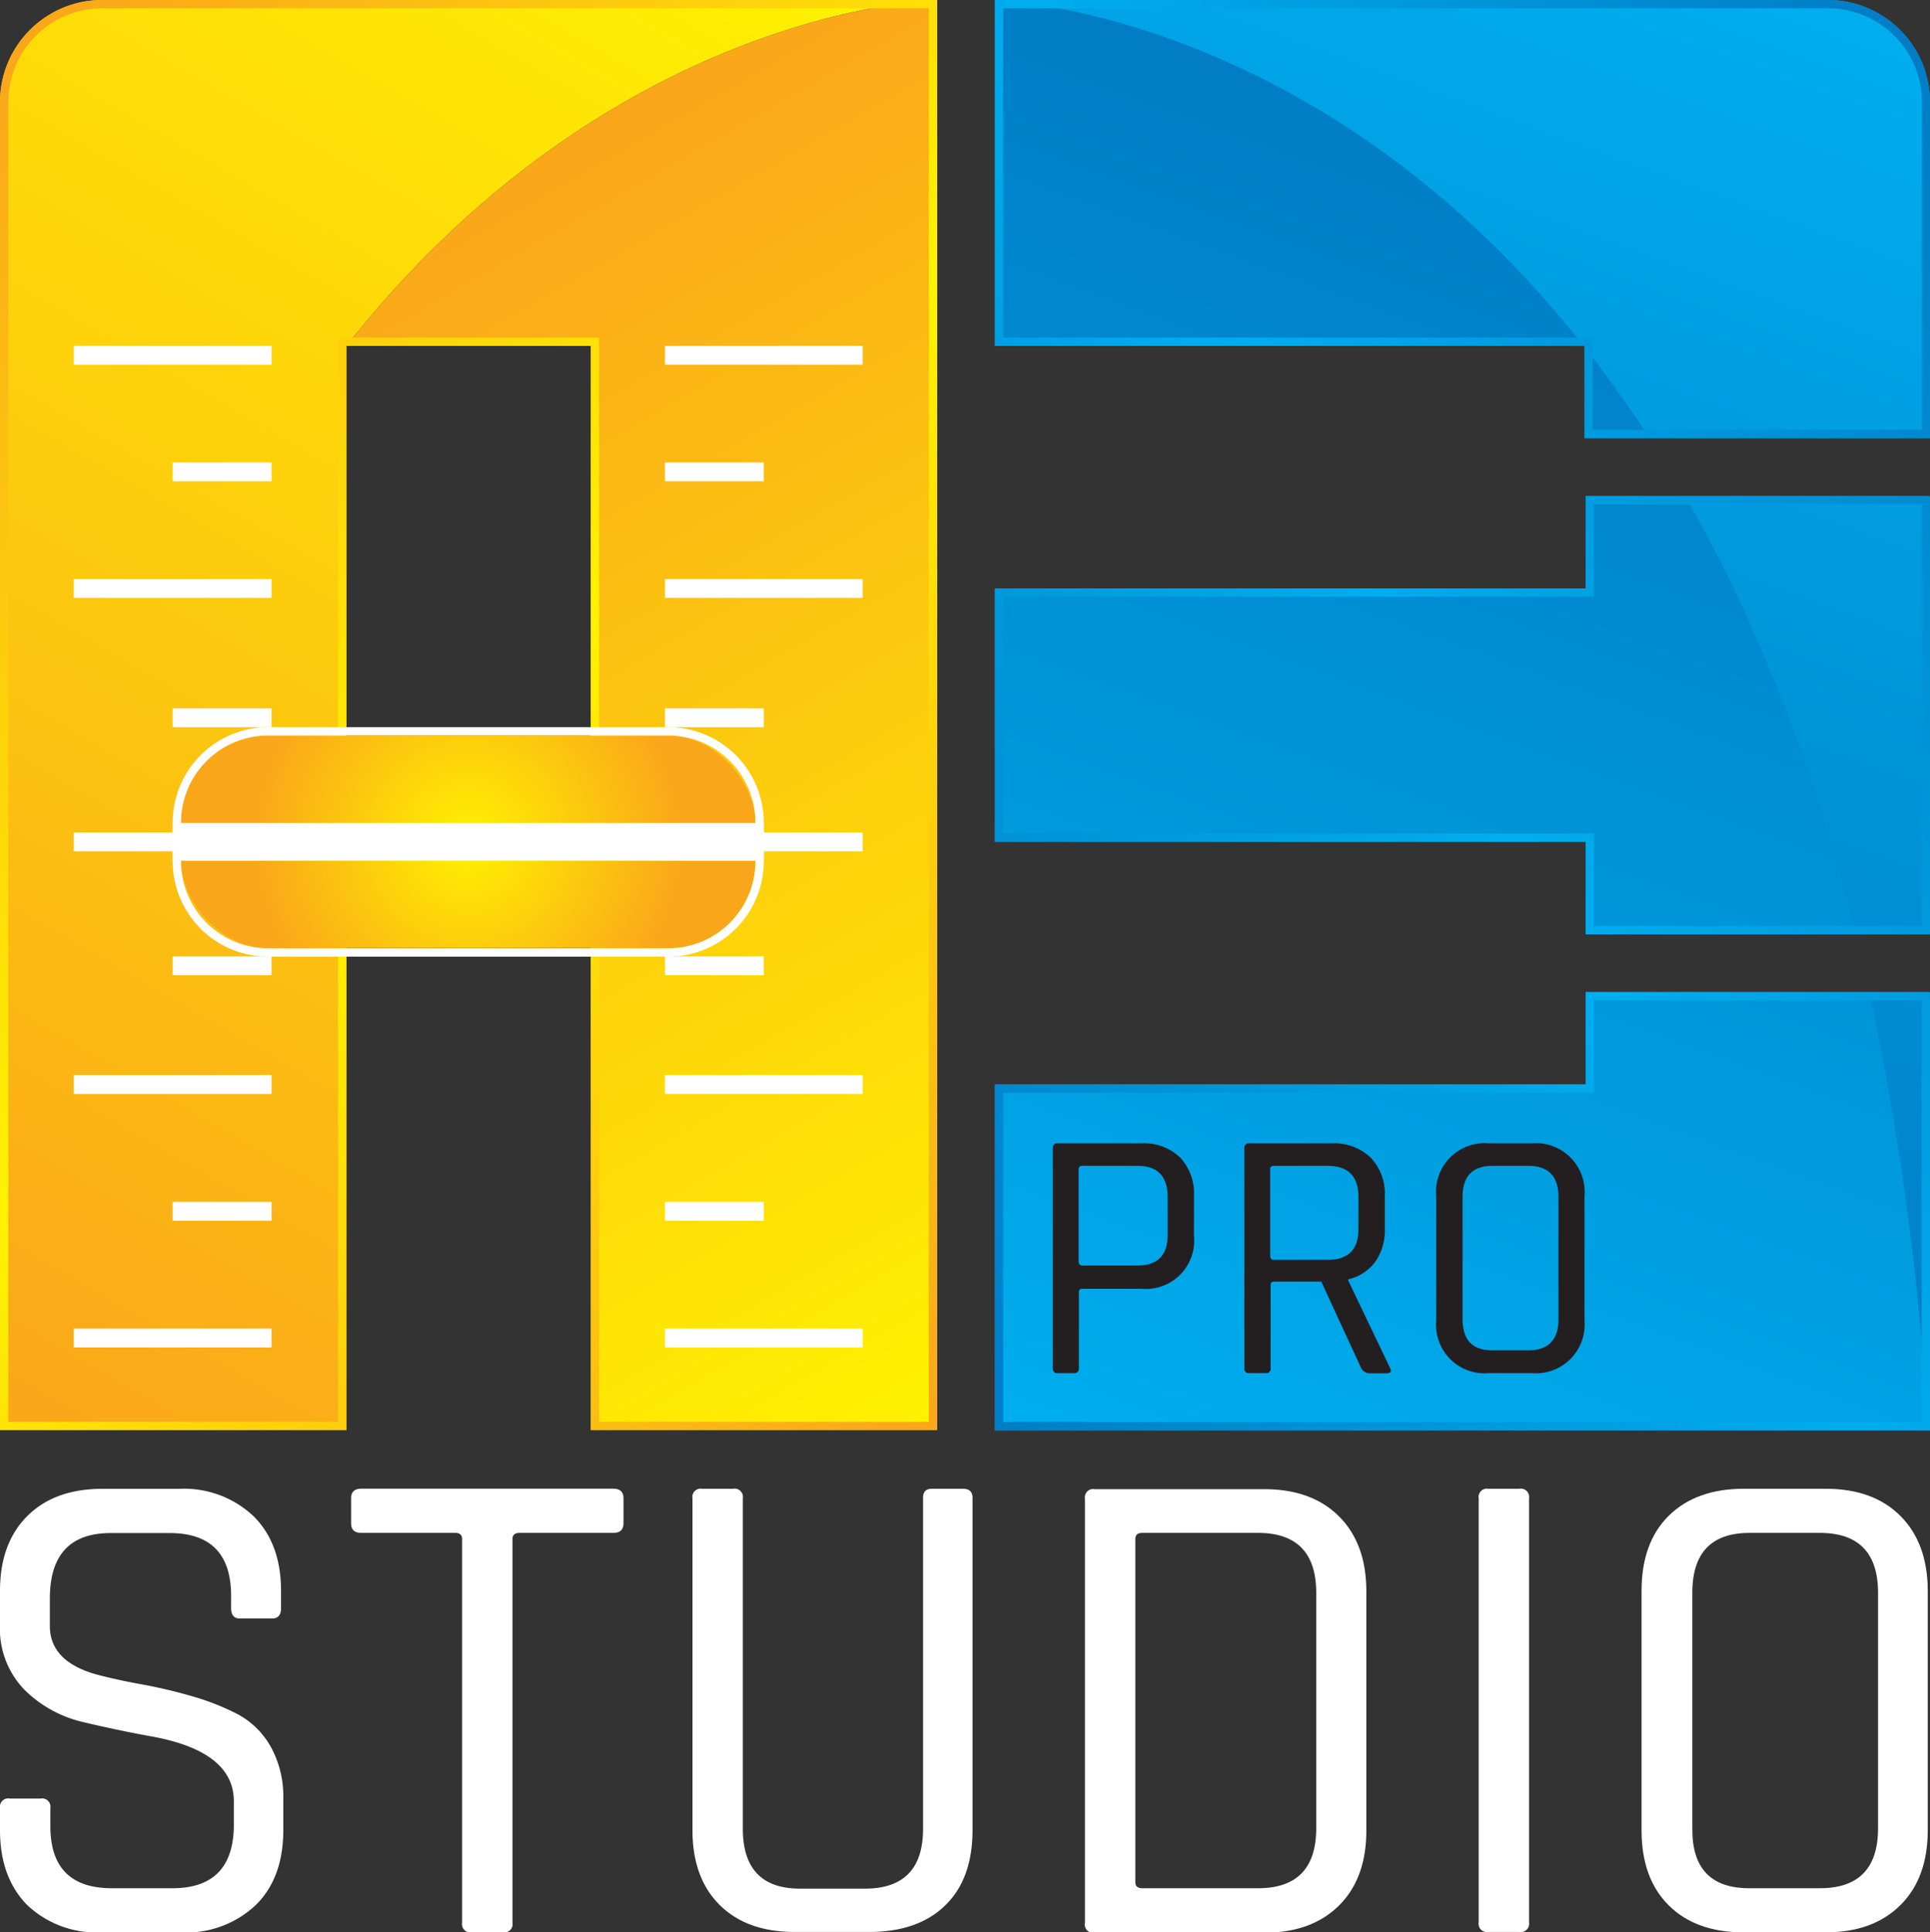 <svg id="Layer_6_copy" data-name="Layer 6 copy" xmlns="http://www.w3.org/2000/svg" xmlns:xlink="http://www.w3.org/1999/xlink" viewBox="0 0 232.25 232.48"><rect x="0" y="0" width="232.25" height="232.48" fill="#333333" stroke="none"/><defs><style>.cls-1{fill:url(#linear-gradient);}.cls-2{fill:url(#linear-gradient-2);}.cls-3{fill:url(#linear-gradient-3);}.cls-4{fill:url(#radial-gradient);}.cls-5{fill:#fff;}.cls-6{fill:url(#linear-gradient-4);}.cls-7{fill:url(#linear-gradient-5);}.cls-8{fill:url(#linear-gradient-6);}.cls-9{fill:#231f20;}</style><linearGradient id="linear-gradient" x1="134.39" y1="159.58" x2="55.79" y2="23.43" gradientUnits="userSpaceOnUse"><stop offset="0" stop-color="#fff200"/><stop offset="1" stop-color="#faa61a"/></linearGradient><linearGradient id="linear-gradient-2" x1="83.02" y1="-17.17" x2="-19.67" y2="160.7" xlink:href="#linear-gradient"/><linearGradient id="linear-gradient-3" x1="127.59" y1="157.24" x2="-11.22" y2="18.43" gradientUnits="userSpaceOnUse"><stop offset="0" stop-color="#faa61a"/><stop offset="0.5" stop-color="#fff200"/><stop offset="1" stop-color="#faa61a"/></linearGradient><radialGradient id="radial-gradient" cx="56.34" cy="101.28" r="26.06" xlink:href="#linear-gradient"/><linearGradient id="linear-gradient-4" x1="141.75" y1="180.09" x2="198.04" y2="25.44" gradientUnits="userSpaceOnUse"><stop offset="0" stop-color="#00aeef"/><stop offset="1" stop-color="#007dc5"/></linearGradient><linearGradient id="linear-gradient-5" x1="208.83" y1="-4.84" x2="154.68" y2="143.93" xlink:href="#linear-gradient-4"/><linearGradient id="linear-gradient-6" x1="251.54" y1="42.41" x2="96.53" y2="131.91" gradientUnits="userSpaceOnUse"><stop offset="0" stop-color="#007dc5"/><stop offset="0.5" stop-color="#00aeef"/><stop offset="1" stop-color="#007dc5"/></linearGradient></defs><g id="Icon_copy" data-name="Icon copy"><g id="A_Fader_" data-name="A (Fader)"><g id="A"><path class="cls-1" d="M112.77,0S74,.74,41.68,41.61H71.1V172.06h41.67V0Z" transform="translate(0 0)"/><path class="cls-2" d="M112.77,0H12.3A12.3,12.3,0,0,0,0,12.3V172.06H41.68V41.61C74,.74,112.77,0,112.77,0Z" transform="translate(0 0)"/><path class="cls-3" d="M111.77,1V171.06H72.1V40.61H40.68V171.06H1V12.3A11.31,11.31,0,0,1,12.3,1h99.47m1-1H12.3A12.3,12.3,0,0,0,0,12.3V172.06H41.68V41.61H71.1V172.06h41.67V0Z" transform="translate(0 0)"/><rect class="cls-4" x="21.78" y="88.49" width="69.13" height="25.57" rx="10.48"/><path class="cls-5" d="M80.43,88.49A10.49,10.49,0,0,1,90.91,99v4.61a10.49,10.49,0,0,1-10.48,10.48H32.26a10.49,10.49,0,0,1-10.48-10.48V99A10.49,10.49,0,0,1,32.26,88.49H80.43m0-1H32.26A11.48,11.48,0,0,0,20.78,99v4.61a11.48,11.48,0,0,0,11.48,11.48H80.43a11.48,11.48,0,0,0,11.48-11.48V99A11.48,11.48,0,0,0,80.43,87.49Z" transform="translate(0 0)"/><rect class="cls-5" x="20.78" y="99.01" width="71.13" height="4.54"/></g><g id="LR"><rect class="cls-5" x="80.02" y="159.84" width="23.79" height="2.27"/><rect class="cls-5" x="80.02" y="144.59" width="11.89" height="2.27"/><rect class="cls-5" x="80.02" y="129.34" width="23.79" height="2.27"/><rect class="cls-5" x="80.02" y="115.06" width="11.89" height="2.27"/><rect class="cls-5" x="80.02" y="100.15" width="23.79" height="2.27"/><rect class="cls-5" x="80.02" y="85.22" width="11.89" height="2.27"/><rect class="cls-5" x="80.02" y="69.66" width="23.79" height="2.27"/><rect class="cls-5" x="80.02" y="55.63" width="11.89" height="2.27"/><rect class="cls-5" x="80.02" y="41.61" width="23.79" height="2.27"/></g><g id="LL"><rect class="cls-5" x="8.88" y="159.84" width="23.79" height="2.27"/><rect class="cls-5" x="20.78" y="144.59" width="11.89" height="2.27"/><rect class="cls-5" x="8.88" y="129.34" width="23.79" height="2.27"/><rect class="cls-5" x="20.78" y="115.06" width="11.89" height="2.27"/><rect class="cls-5" x="8.88" y="100.15" width="23.79" height="2.27"/><rect class="cls-5" x="20.78" y="85.22" width="11.89" height="2.27"/><rect class="cls-5" x="8.88" y="69.66" width="23.79" height="2.27"/><rect class="cls-5" x="20.78" y="55.63" width="11.89" height="2.27"/><rect class="cls-5" x="8.88" y="41.61" width="23.79" height="2.27"/></g></g><g id="B_Piano_copy" data-name="B (Piano) copy"><path class="cls-6" d="M225.17,119.35a342.76,342.76,0,0,1,7.08,52.73H119.72V130.47h71.09V119.35ZM190.81,59.68V70.79H119.72v30.49h71.09V112.4h32.74C218.23,91,211.06,73.68,203,59.68ZM119.72,0V41.61h71.09C158.52.74,119.72,0,119.72,0Zm71.09,52.72h7.94q-3.88-6-7.94-11.11Z" transform="translate(0 0)"/><path class="cls-7" d="M224.94,119.35H232v52.73A342.76,342.76,0,0,0,224.94,119.35Zm-1.62-6.95H232V59.68H202.77C210.83,73.68,218,91,223.32,112.4ZM190.58,41.61h0q4,5.12,7.94,11.11h33.73V12.3A12.3,12.3,0,0,0,220,0H119.49S158.29.74,190.58,41.61Z" transform="translate(0 0)"/><path class="cls-8" d="M220,1a11.3,11.3,0,0,1,11.28,11.3V51.72H191.66V40.61H120.72V1H220m11.28,59.68V111.4H191.81V100.28H120.72V71.79h71.09V60.68h39.44m0,59.67v50.73H120.72V131.47h71.09V120.35h39.44M220,0H119.72V41.61h70.94V52.72h41.59V12.3A12.29,12.29,0,0,0,220,0Zm12.28,59.68H190.81V70.79H119.72v30.49h71.09V112.4h41.44V59.68Zm0,59.67H190.81v11.12H119.72v41.61H232.25V119.35Z" transform="translate(0 0)"/></g><g id="Studio_Pro_copy" data-name="Studio Pro copy"><path class="cls-5" d="M0,220.2v-2.66a1,1,0,0,1,1.16-1.16H4.9a1,1,0,0,1,1.16,1.16v2.16q0,7.47,7.39,7.47h7.3q7.38,0,7.39-7.64v-2.82q0-6-9.88-7.8c-2.77-.5-5.53-1.08-8.3-1.74a14.72,14.72,0,0,1-7-3.86A10.52,10.52,0,0,1,0,195.46V191.4q0-5.73,3.28-9c2.18-2.18,5.19-3.28,9-3.28H21.5a12.21,12.21,0,0,1,9,3.28q3.32,3.29,3.32,9v2.07c0,.83-.36,1.25-1.08,1.25H28.88c-.71,0-1.07-.42-1.07-1.25V192q0-7.56-7.39-7.56H13.36Q6,184.42,6,192.31v3.32q0,4.23,5.56,5.81c1.66.44,3.48.84,5.48,1.2a61.3,61.3,0,0,1,6,1.41,29.93,29.93,0,0,1,5.52,2.16,10,10,0,0,1,4,3.9,12.36,12.36,0,0,1,1.53,6.35v3.74c0,3.81-1.1,6.82-3.32,9a12.17,12.17,0,0,1-9,3.28H12.28a12.17,12.17,0,0,1-9-3.28C1.11,227,0,224,0,220.2Z" transform="translate(0 0)"/><path class="cls-5" d="M60.51,232.48H56.77a1,1,0,0,1-1.16-1.16V185.17c0-.5-.28-.75-.83-.75H43.49c-.83,0-1.24-.38-1.24-1.16v-3c0-.77.41-1.16,1.24-1.16h30.3c.83,0,1.24.39,1.24,1.16v3c0,.78-.41,1.16-1.24,1.16H62.5c-.55,0-.83.25-.83.75v46.15A1,1,0,0,1,60.51,232.48Z" transform="translate(0 0)"/><path class="cls-5" d="M112.13,179.11h3.74c.77,0,1.16.36,1.16,1.08v40q0,5.81-3.24,9t-9,3.24H95.61c-3.81,0-6.82-1.08-9-3.24s-3.28-5.17-3.28-9V180.27a1,1,0,0,1,1.16-1.16h3.74a1,1,0,0,1,1.16,1.16V220q0,7.22,6.89,7.22h7.8q7,0,7-7.22V180.27C111.05,179.5,111.41,179.11,112.13,179.11Z" transform="translate(0 0)"/><path class="cls-5" d="M130.56,231.32v-51a1,1,0,0,1,1.16-1.16h20.42c3.81,0,6.82,1.1,9,3.28s3.28,5.19,3.28,9v28.8c0,3.81-1.09,6.82-3.28,9s-5.19,3.28-9,3.28H131.72A1,1,0,0,1,130.56,231.32Zm6.89-4.15h13.94q7,0,7-7.22V191.64q0-7.21-7-7.22H137.45c-.56,0-.83.25-.83.75v41.25C136.62,226.92,136.89,227.17,137.45,227.17Z" transform="translate(0 0)"/><path class="cls-5" d="M184,180.27v51a1,1,0,0,1-1.16,1.16h-3.74a1,1,0,0,1-1.16-1.16v-51a1,1,0,0,1,1.16-1.16h3.74A1,1,0,0,1,184,180.27Z" transform="translate(0 0)"/><path class="cls-5" d="M219.7,232.48h-9.88q-5.73,0-9-3.24t-3.28-9V191.4q0-5.82,3.28-9.05t9-3.24h9.88q5.73,0,9,3.28t3.28,9v28.8c0,3.81-1.09,6.82-3.28,9S223.52,232.48,219.7,232.48Zm-9.22-5.31H219q7,0,7-7.22V191.64q0-7.21-7-7.22h-8.47q-6.89,0-6.88,7.22V220Q203.6,227.17,210.48,227.17Z" transform="translate(0 0)"/><path class="cls-9" d="M129.23,165.2h-1.94a.53.53,0,0,1-.6-.6V138.15a.53.53,0,0,1,.6-.6h10.06a6.22,6.22,0,0,1,4.65,1.7,6.32,6.32,0,0,1,1.68,4.66v4.78a5.82,5.82,0,0,1-6.33,6.36h-7.09c-.29,0-.43.13-.43.39v9.16A.53.53,0,0,1,129.23,165.2Zm1-12.95h6.66q3.62,0,3.62-3.69V144q0-3.73-3.62-3.74h-6.66c-.29,0-.43.13-.43.39v11.18C129.83,152.12,130,152.25,130.26,152.25Z" transform="translate(0 0)"/><path class="cls-9" d="M152.28,165.2h-1.94a.53.53,0,0,1-.6-.6V138.15a.53.53,0,0,1,.6-.6h9.89a6.36,6.36,0,0,1,4.69,1.7,6.27,6.27,0,0,1,1.72,4.66v3.91a6.52,6.52,0,0,1-1.16,4,5.57,5.57,0,0,1-3.23,2.09v.17l5,10.45c.26.46.11.69-.43.69h-1.93a1.16,1.16,0,0,1-1.08-.6L159,154.19h-5.67c-.29,0-.43.13-.43.39v10A.53.53,0,0,1,152.28,165.2Zm1-13.63h6.49c2.47,0,3.7-1.24,3.7-3.7V144q0-3.73-3.7-3.74h-6.49c-.29,0-.43.13-.43.39v10.49C152.88,151.44,153,151.57,153.31,151.57Z" transform="translate(0 0)"/><path class="cls-9" d="M184.31,165.2h-5.12a5.85,5.85,0,0,1-6.36-6.37V143.91a5.85,5.85,0,0,1,6.36-6.36h5.12a5.87,5.87,0,0,1,6.36,6.36v14.92a5.87,5.87,0,0,1-6.36,6.37Zm-4.77-2.75h4.38q3.62,0,3.62-3.75V144q0-3.73-3.62-3.74h-4.38Q176,140.3,176,144V158.7Q176,162.45,179.54,162.45Z" transform="translate(0 0)"/></g></g></svg>